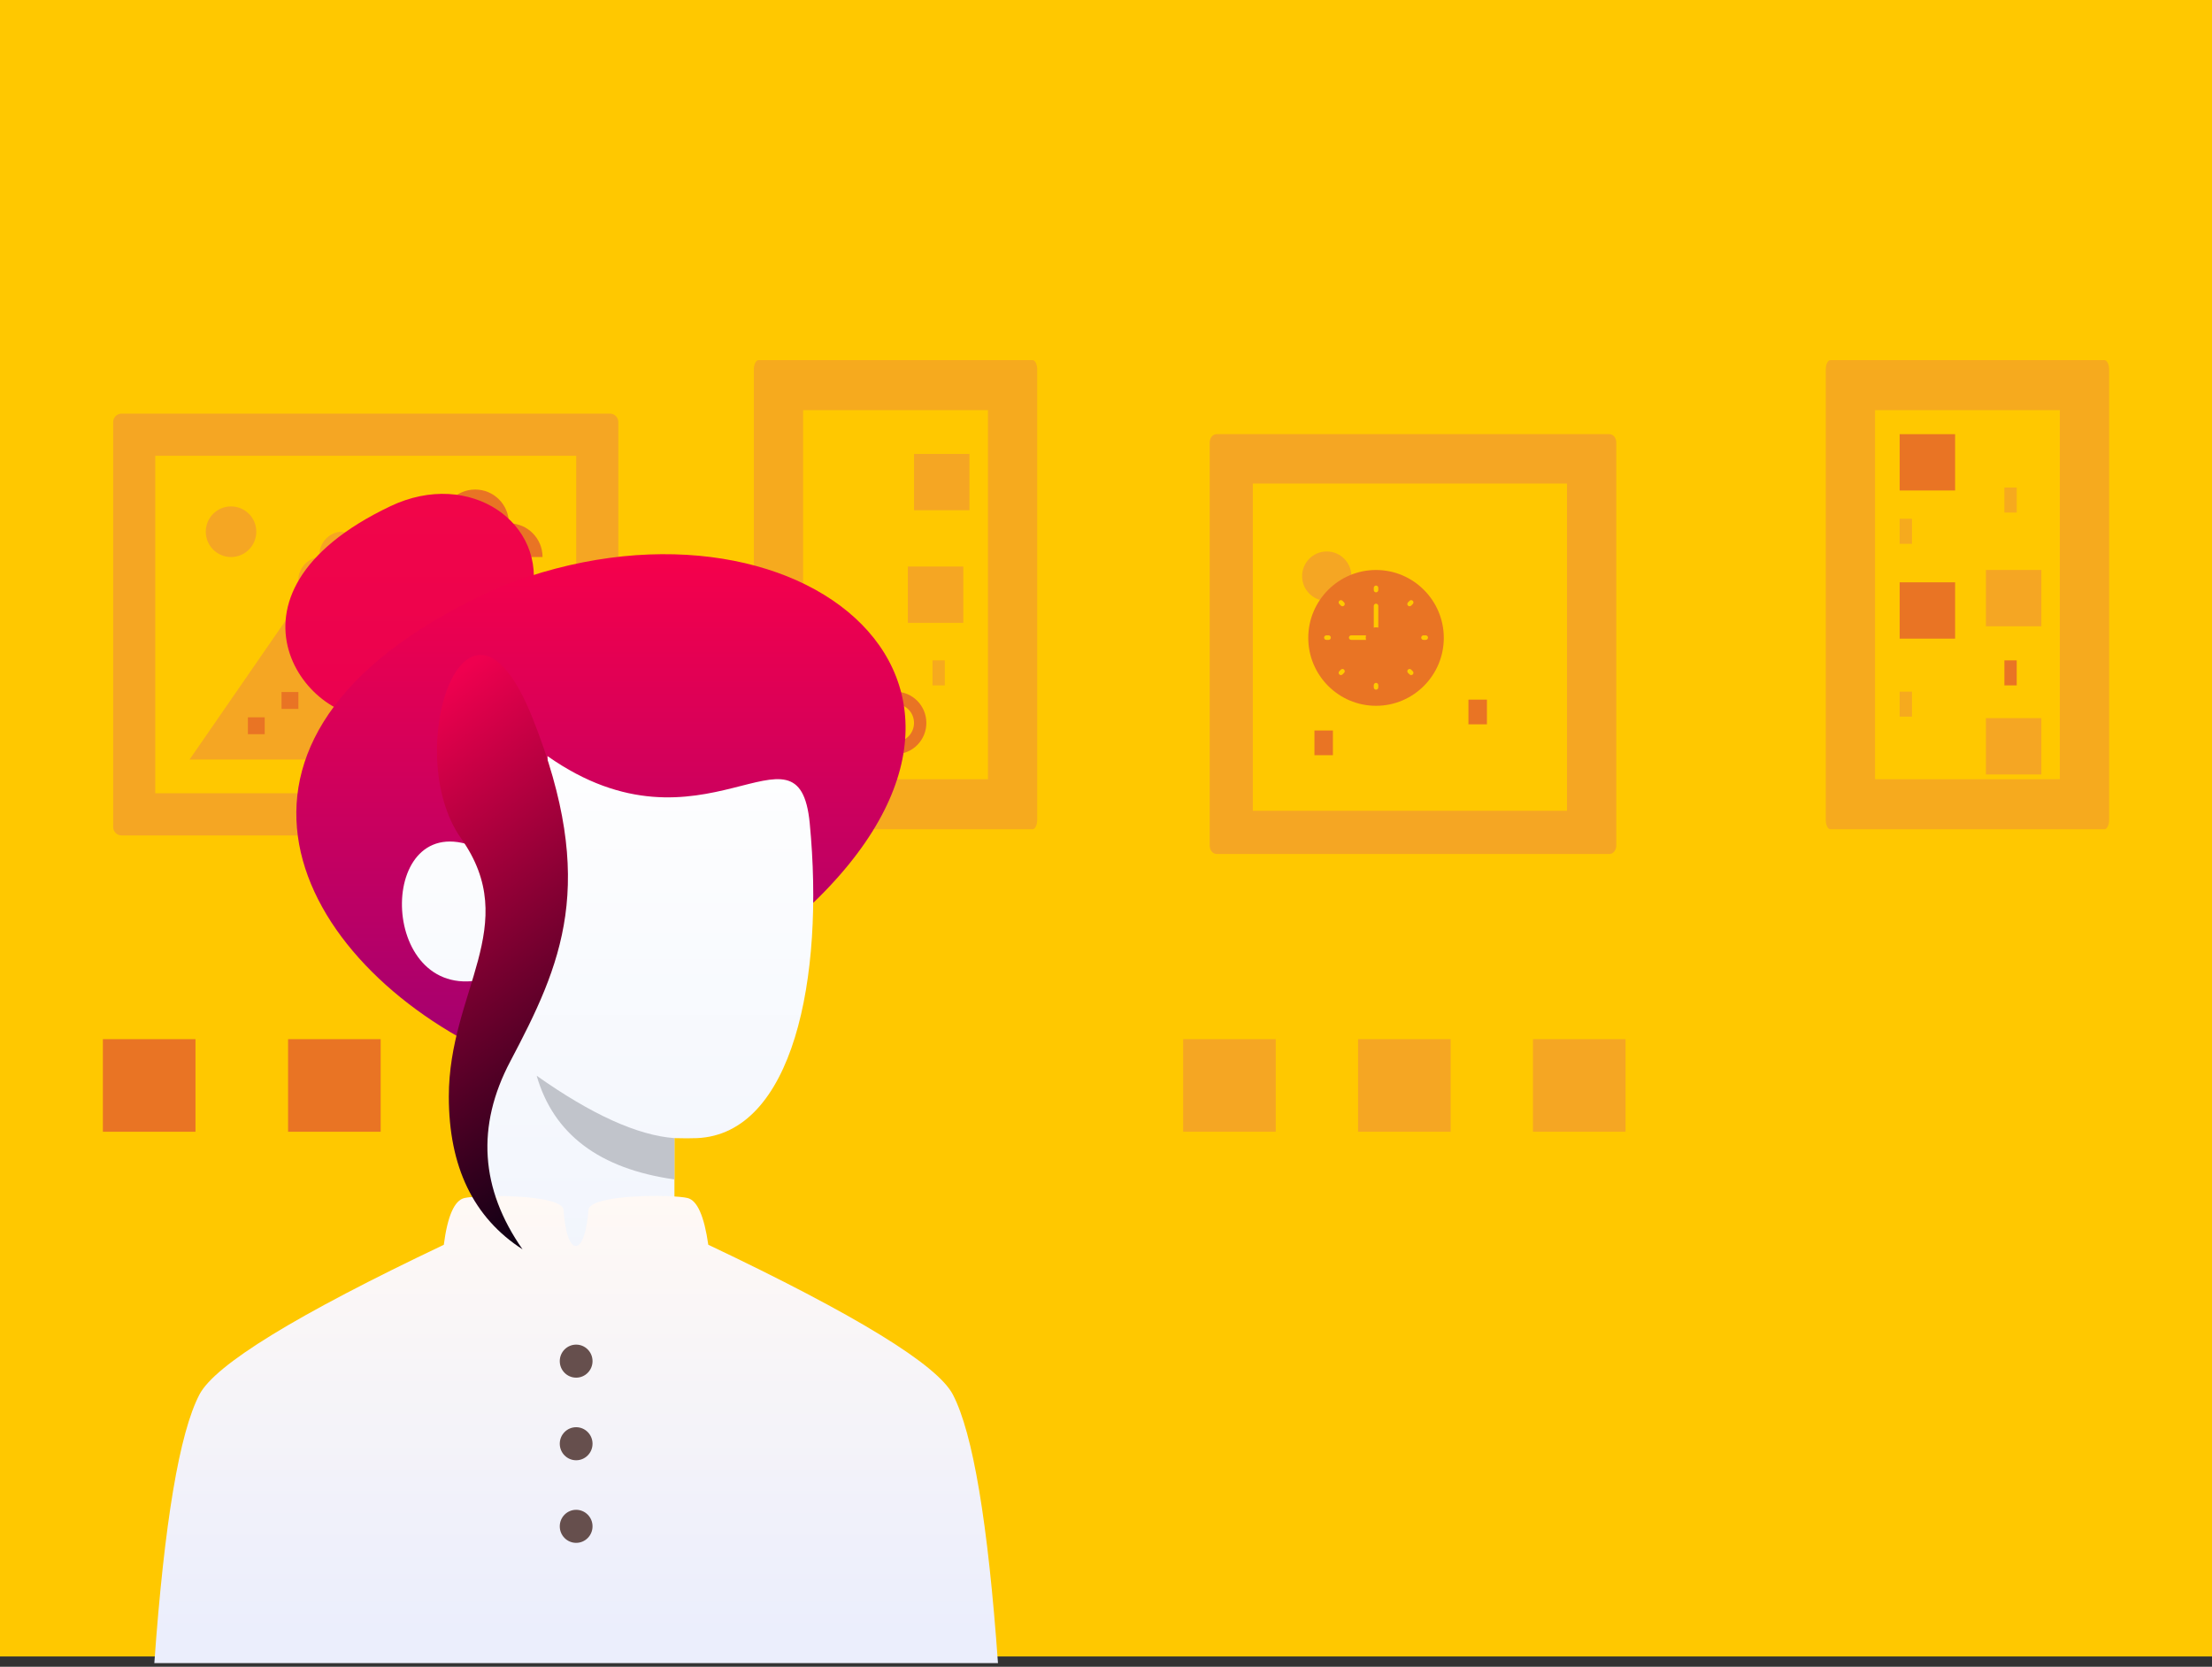 <?xml version="1.0" encoding="UTF-8"?>
<svg width="215px" height="162px" viewBox="0 0 215 162" version="1.1" xmlns="http://www.w3.org/2000/svg" xmlns:xlink="http://www.w3.org/1999/xlink">
    <rect x="0" y="0" width="215" height="162" fill="#333333" stroke="none"/>
    <!-- Generator: Sketch 52.4 (67378) - http://www.bohemiancoding.com/sketch -->
    <title>ic_collector</title>
    <desc>Created with Sketch.</desc>
    <defs>
        <rect id="path-1" x="0" y="0" width="215" height="161"></rect>
        <linearGradient x1="50%" y1="100%" x2="50%" y2="3.061617e-15%" id="linearGradient-3">
            <stop stop-color="#EA0050" offset="0%"></stop>
            <stop stop-color="#F20648" offset="100%"></stop>
        </linearGradient>
        <linearGradient x1="50%" y1="4.615%" x2="50%" y2="100%" id="linearGradient-4">
            <stop stop-color="#FF0047" offset="0%"></stop>
            <stop stop-color="#9C0073" offset="100%"></stop>
        </linearGradient>
        <linearGradient x1="50%" y1="0%" x2="50%" y2="100%" id="linearGradient-5">
            <stop stop-color="#FFFFFF" offset="0%"></stop>
            <stop stop-color="#F0F4FC" offset="100%"></stop>
        </linearGradient>
        <linearGradient x1="50%" y1="93.946%" x2="50%" y2="0%" id="linearGradient-6">
            <stop stop-color="#EBEEFC" offset="0%"></stop>
            <stop stop-color="#FFF9F5" offset="100%"></stop>
        </linearGradient>
        <linearGradient x1="32.746%" y1="16.737%" x2="50%" y2="100%" id="linearGradient-7">
            <stop stop-color="#EF004F" offset="0%"></stop>
            <stop stop-color="#100014" offset="100%"></stop>
            <stop stop-color="#100014" offset="100%"></stop>
        </linearGradient>
    </defs>
    <g id="Page-1" stroke="none" stroke-width="1" fill="none" fill-rule="evenodd">
        <g id="3" transform="translate(-317, -243)">
            <g id="ic_collector" transform="translate(317, 243)">
                <g id="Group-2">
                    <g id="Group-Copy">
                        <mask id="mask-2" fill="white">
                            <use xlink:href="#path-1"></use>
                        </mask>
                        <use id="Rectangle" fill="#FFC800" fill-rule="nonzero" xlink:href="#path-1"></use>
                    </g>
                    <g id="Group-7" transform="translate(11, 35)">
                        <g id="Group-4" transform="translate(62.272, 0)">
                            <g id="photo-copy-2">
                                <path d="M0.459,0 L27.084,0 C27.338,0 27.543,0.408 27.543,0.912 L27.543,44.688 C27.543,45.191 27.338,45.6 27.084,45.6 L0.459,45.6 C0.206,45.6 0,45.191 0,44.688 L0,0.912 C0,0.408 0.206,0 0.459,0 Z" id="Path" fill="#F6AA1E"></path>
                                <polygon id="Path" fill="#FFC800" points="4.79 4.864 22.753 4.864 22.753 40.736 4.79 40.736"></polygon>
                                <polygon id="Path" fill="#F6AA1E" points="17.364 29.184 18.562 29.184 18.562 31.616 17.364 31.616"></polygon>
                                <polygon id="Path" fill="#F6AA1E" points="7.185 32.224 8.383 32.224 8.383 34.656 7.185 34.656"></polygon>
                            </g>
                            <rect id="Rectangle" fill="#F5A623" fill-rule="nonzero" x="15.568" y="9.12" width="5.389" height="5.472"></rect>
                            <rect id="Rectangle-Copy" fill="#F5A623" fill-rule="nonzero" x="14.969" y="20.064" width="5.389" height="5.472"></rect>
                            <ellipse id="Oval" stroke="#E97424" stroke-width="1.2" fill-rule="nonzero" cx="13.772" cy="35.264" rx="2.395" ry="2.432"></ellipse>
                        </g>
                        <g id="Group-4-Copy" transform="translate(166.457, 0)">
                            <g id="photo-copy-2">
                                <path d="M0.459,0 L27.084,0 C27.338,0 27.543,0.408 27.543,0.912 L27.543,44.688 C27.543,45.191 27.338,45.6 27.084,45.6 L0.459,45.6 C0.206,45.6 0,45.191 0,44.688 L0,0.912 C0,0.408 0.206,0 0.459,0 Z" id="Path" fill="#F6AA1E"></path>
                                <polygon id="Path" fill="#FFC800" points="4.79 4.864 22.753 4.864 22.753 40.736 4.79 40.736"></polygon>
                                <polygon id="Path" fill="#E97424" points="17.364 29.184 18.562 29.184 18.562 31.616 17.364 31.616"></polygon>
                                <polygon id="Path" fill="#F6AA1E" points="7.185 32.224 8.383 32.224 8.383 34.656 7.185 34.656"></polygon>
                                <polygon id="Path" fill="#F6AA1E" points="17.364 12.384 18.562 12.384 18.562 14.816 17.364 14.816"></polygon>
                                <polygon id="Path" fill="#F6AA1E" points="7.185 15.424 8.383 15.424 8.383 17.856 7.185 17.856"></polygon>
                            </g>
                            <rect id="Rectangle" fill="#F5A623" fill-rule="nonzero" x="15.568" y="34.8" width="5.389" height="5.472"></rect>
                            <rect id="Rectangle-Copy-2" fill="#E97424" fill-rule="nonzero" x="7.185" y="21.6" width="5.389" height="5.472"></rect>
                            <rect id="Rectangle-Copy" fill="#F5A623" fill-rule="nonzero" x="15.568" y="20.4" width="5.389" height="5.472"></rect>
                            <rect id="Rectangle-Copy-3" fill="#E97424" fill-rule="nonzero" x="7.185" y="7.2" width="5.389" height="5.472"></rect>
                        </g>
                        <g id="Group-3" transform="translate(0, 4.8)">
                            <g id="photo">
                                <path d="M0.818,0.4 L48.281,0.4 C48.732,0.4 49.099,0.767 49.099,1.22 L49.099,40.58 C49.099,41.033 48.732,41.4 48.281,41.4 L0.818,41.4 C0.367,41.4 0,41.033 0,40.58 L0,1.22 C0,0.767 0.367,0.4 0.818,0.4 Z" id="Path" fill="#F5A623"></path>
                                <polygon id="Path" fill="#FFC800" points="4.091 4.5 45.007 4.5 45.007 37.3 4.091 37.3"></polygon>
                                <path d="M24.14,14.34 C24.242,13.098 23.332,12.003 22.094,11.88 C20.857,12.003 19.946,13.098 20.049,14.34 C18.811,14.463 17.9,15.558 18.003,16.8 L26.186,16.8 C26.288,15.558 25.378,14.463 24.14,14.34 Z" id="Path" fill="#F5A623"></path>
                                <path d="M38.461,11.06 C38.461,9.248 36.995,7.78 35.187,7.78 C33.379,7.78 31.914,9.248 31.914,11.06 C30.107,11.06 28.641,12.529 28.641,14.34 L41.734,14.34 C41.734,12.529 40.269,11.06 38.461,11.06 Z" id="Path" fill="#E97424"></path>
                                <polygon id="Path" fill="#F5A623" points="7.428 34.02 27.823 34.02 17.625 19.26"></polygon>
                                <path d="M13.911,11.88 C13.911,13.239 12.812,14.34 11.456,14.34 C10.101,14.34 9.001,13.239 9.001,11.88 C9.001,10.521 10.101,9.42 11.456,9.42 C12.812,9.42 13.911,10.521 13.911,11.88 Z" id="Path" fill="#F5A623"></path>
                                <polygon id="Path" fill="#E97424" points="13.093 29.92 14.729 29.92 14.729 31.56 13.093 31.56"></polygon>
                                <polygon id="Path" fill="#E97424" points="16.366 27.46 18.003 27.46 18.003 29.1 16.366 29.1"></polygon>
                                <polygon id="Path" fill="#E97424" points="21.339 34.02 41.734 34.02 31.536 19.26"></polygon>
                                <g id="Group" transform="translate(29.34, 26.55)" fill="#FDBD40">
                                    <polygon id="Path" points="0.12 2.55 1.757 2.55 1.757 4.19 0.12 4.19"></polygon>
                                    <polygon id="Path" points="3.393 0.09 5.03 0.09 5.03 1.73 3.393 1.73"></polygon>
                                </g>
                            </g>
                            <g id="Group-5" transform="translate(106.58, 2.4)">
                                <g id="photo-copy">
                                    <path d="M0.658,0 L38.86,0 C39.223,0 39.519,0.365 39.519,0.816 L39.519,39.984 C39.519,40.434 39.223,40.8 38.86,40.8 L0.658,40.8 C0.295,40.8 0,40.434 0,39.984 L0,0.816 C0,0.365 0.295,0 0.658,0 Z" id="Path" fill="#F5A623"></path>
                                    <polygon id="Path" fill="#FFC800" points="4.191 4.8 34.728 4.8 34.728 36.6 4.191 36.6"></polygon>
                                    <path d="M13.772,13.8 C13.772,15.126 12.699,16.2 11.376,16.2 C10.054,16.2 8.981,15.126 8.981,13.8 C8.981,12.474 10.054,11.4 11.376,11.4 C12.699,11.4 13.772,12.474 13.772,13.8 Z" id="Path" fill="#F5A623"></path>
                                    <polygon id="Path" fill="#E97424" points="25.148 25.8 26.944 25.8 26.944 28.2 25.148 28.2"></polygon>
                                    <polygon id="Path" fill="#E97424" points="10.179 28.8 11.975 28.8 11.975 31.2 10.179 31.2"></polygon>
                                </g>
                                <g id="clock" transform="translate(9.58, 13.2)" fill="#E97424">
                                    <ellipse id="Oval" cx="6.586" cy="6.573" rx="1" ry="1"></ellipse>
                                    <path d="M6.586,0 C2.955,0 0,2.961 0,6.6 C0,10.239 2.955,13.2 6.586,13.2 C10.218,13.2 13.173,10.239 13.173,6.6 C13.173,2.961 10.218,0 6.586,0 Z M6.367,1.733 C6.367,1.612 6.465,1.513 6.586,1.513 C6.708,1.513 6.806,1.612 6.806,1.733 L6.806,1.953 C6.806,2.075 6.708,2.173 6.586,2.173 C6.465,2.173 6.367,2.075 6.367,1.953 L6.367,1.733 Z M1.976,6.793 L1.756,6.793 C1.635,6.793 1.537,6.695 1.537,6.573 C1.537,6.452 1.635,6.353 1.756,6.353 L1.976,6.353 C2.097,6.353 2.195,6.452 2.195,6.573 C2.195,6.695 2.097,6.793 1.976,6.793 Z M3.482,9.996 L3.326,10.151 C3.284,10.194 3.227,10.216 3.171,10.216 C3.115,10.216 3.059,10.194 3.016,10.151 C2.93,10.065 2.93,9.926 3.016,9.84 L3.171,9.685 C3.257,9.599 3.396,9.599 3.482,9.685 C3.567,9.771 3.567,9.91 3.482,9.996 Z M3.482,3.462 C3.439,3.505 3.383,3.526 3.326,3.526 C3.27,3.526 3.214,3.505 3.171,3.462 L3.016,3.306 C2.93,3.22 2.93,3.081 3.016,2.995 C3.102,2.909 3.241,2.909 3.326,2.995 L3.482,3.151 C3.567,3.237 3.567,3.376 3.482,3.462 Z M6.806,11.413 C6.806,11.535 6.708,11.633 6.586,11.633 C6.465,11.633 6.367,11.535 6.367,11.413 L6.367,11.193 C6.367,11.072 6.465,10.973 6.586,10.973 C6.708,10.973 6.806,11.072 6.806,11.193 L6.806,11.413 Z M6.586,7.453 C6.179,7.453 5.838,7.172 5.739,6.793 L4.171,6.793 C4.05,6.793 3.952,6.695 3.952,6.573 C3.952,6.452 4.05,6.353 4.171,6.353 L5.739,6.353 C5.819,6.046 6.06,5.805 6.367,5.725 L6.367,3.493 C6.367,3.372 6.465,3.273 6.586,3.273 C6.708,3.273 6.806,3.372 6.806,3.493 L6.806,5.725 C7.184,5.823 7.465,6.164 7.465,6.573 C7.465,7.059 7.071,7.453 6.586,7.453 Z M10.157,10.151 C10.114,10.194 10.058,10.216 10.002,10.216 C9.945,10.216 9.889,10.194 9.846,10.151 L9.691,9.996 C9.605,9.91 9.605,9.771 9.691,9.685 C9.777,9.599 9.916,9.599 10.002,9.685 L10.157,9.84 C10.243,9.926 10.243,10.065 10.157,10.151 Z M10.157,3.306 L10.002,3.462 C9.959,3.505 9.903,3.526 9.846,3.526 C9.79,3.526 9.734,3.505 9.691,3.462 C9.605,3.376 9.605,3.237 9.691,3.151 L9.846,2.995 C9.932,2.909 10.071,2.909 10.157,2.995 C10.243,3.081 10.243,3.221 10.157,3.306 Z M11.416,6.793 L11.197,6.793 C11.076,6.793 10.977,6.695 10.977,6.573 C10.977,6.452 11.076,6.353 11.197,6.353 L11.416,6.353 C11.538,6.353 11.636,6.452 11.636,6.573 C11.636,6.695 11.538,6.793 11.416,6.793 Z" id="Shape" fill-rule="nonzero"></path>
                                </g>
                            </g>
                        </g>
                    </g>
                    <rect id="Rectangle" fill="#F5A623" fill-rule="nonzero" x="115" y="101" width="9" height="9"></rect>
                    <rect id="Rectangle-Copy-13" fill="#E97424" fill-rule="nonzero" x="10" y="101" width="9" height="9"></rect>
                    <rect id="Rectangle-Copy-12" fill="#F5A623" fill-rule="nonzero" x="132" y="101" width="9" height="9"></rect>
                    <rect id="Rectangle-Copy-12" fill="#F5A623" fill-rule="nonzero" x="149" y="101" width="9" height="9"></rect>
                    <rect id="Rectangle-Copy-14" fill="#E97424" fill-rule="nonzero" x="28" y="101" width="9" height="9"></rect>
                    <g id="Group" transform="translate(56, 105) scale(-1, 1) translate(-56, -105) translate(15, 48)">
                        <path d="M69.048,9.917 C70.64,2.892 63.09,-2.498 55.315,1.202 C37.004,9.917 47.629,22.963 54.197,21.558 C60.765,20.153 67.456,16.941 69.048,9.917 Z" id="bun" fill="url(#linearGradient-3)" fill-rule="nonzero" transform="translate(57.186, 10.831) scale(-1, 1) translate(-57.186, -10.831) "></path>
                        <path d="M49.757,54.19 C41.206,58.333 39.958,58.111 21.097,42.549 C-7.364,19.067 19.505,-2.408 48.364,9.032 C79.612,22.88 69.143,44.799 49.757,54.19 Z" id="hair" fill="url(#linearGradient-4)" fill-rule="nonzero"></path>
                        <path d="M50.553,70.648 C47.634,77.07 43.919,80.282 41,80.282 C38.081,80.282 34.366,77.07 31.447,70.648 L31.447,62.62 C30.581,62.645 29.851,62.645 29.257,62.62 C19.947,62.217 16.836,47.115 18.297,32.007 C19.367,20.944 28.66,36.127 43.786,25.489 C43.189,37.13 48.165,35.926 50.354,34.521 C60.306,29.905 60.505,48.771 50.669,47.309 C50.673,47.51 50.635,55.29 50.553,70.648 Z" id="Mask" fill="url(#linearGradient-5)"></path>
                        <path d="M31.447,62.62 C35.029,62.352 39.492,60.332 44.835,56.558 C43.198,62.244 38.735,65.603 31.447,66.634 L31.447,62.62 Z" id="Path-2" fill="#C1C4CB" fill-rule="nonzero"></path>
                        <path d="M28.156,72.983 C28.556,70.195 29.226,68.682 30.164,68.443 C31.573,68.085 39.804,68.042 39.811,69.647 C39.813,69.942 40.094,73.101 41.033,73.101 C41.972,73.101 42.213,69.942 42.214,69.647 C42.222,68.042 50.405,68.104 51.861,68.443 C52.832,68.67 53.5,70.184 53.864,72.988 C68.194,79.793 76.113,84.647 77.621,87.552 C79.567,91.298 81.027,99.995 82,113.643 L0,113.643 C0.973,99.995 2.433,91.298 4.379,87.552 C5.887,84.648 13.812,79.792 28.156,72.983 Z" id="body" fill="url(#linearGradient-6)"></path>
                        <path d="M41,85.901 C40.121,85.901 39.408,85.183 39.408,84.296 C39.408,83.409 40.121,82.69 41,82.69 C41.879,82.69 42.592,83.409 42.592,84.296 C42.592,85.183 41.879,85.901 41,85.901 Z M41,93.93 C40.121,93.93 39.408,93.211 39.408,92.324 C39.408,91.437 40.121,90.718 41,90.718 C41.879,90.718 42.592,91.437 42.592,92.324 C42.592,93.211 41.879,93.93 41,93.93 Z M41,101.958 C40.121,101.958 39.408,101.239 39.408,100.352 C39.408,99.465 40.121,98.746 41,98.746 C41.879,98.746 42.592,99.465 42.592,100.352 C42.592,101.239 41.879,101.958 41,101.958 Z" id="buttons" fill="#664F4D"></path>
                        <path d="M51.108,21.848 C57.477,37.904 53.895,45.732 48.919,55.165 C45.602,61.453 46,67.541 50.113,73.429 C45.337,70.351 42.948,65.401 42.948,58.577 C42.948,48.341 50.113,41.918 44.142,33.489 C38.171,25.059 44.739,5.791 51.108,21.848 Z" id="hair" fill="url(#linearGradient-7)" fill-rule="nonzero" transform="translate(48.162, 44.542) scale(-1, 1) translate(-48.162, -44.542) "></path>
                    </g>
                </g>
            </g>
        </g>
    </g>
</svg>